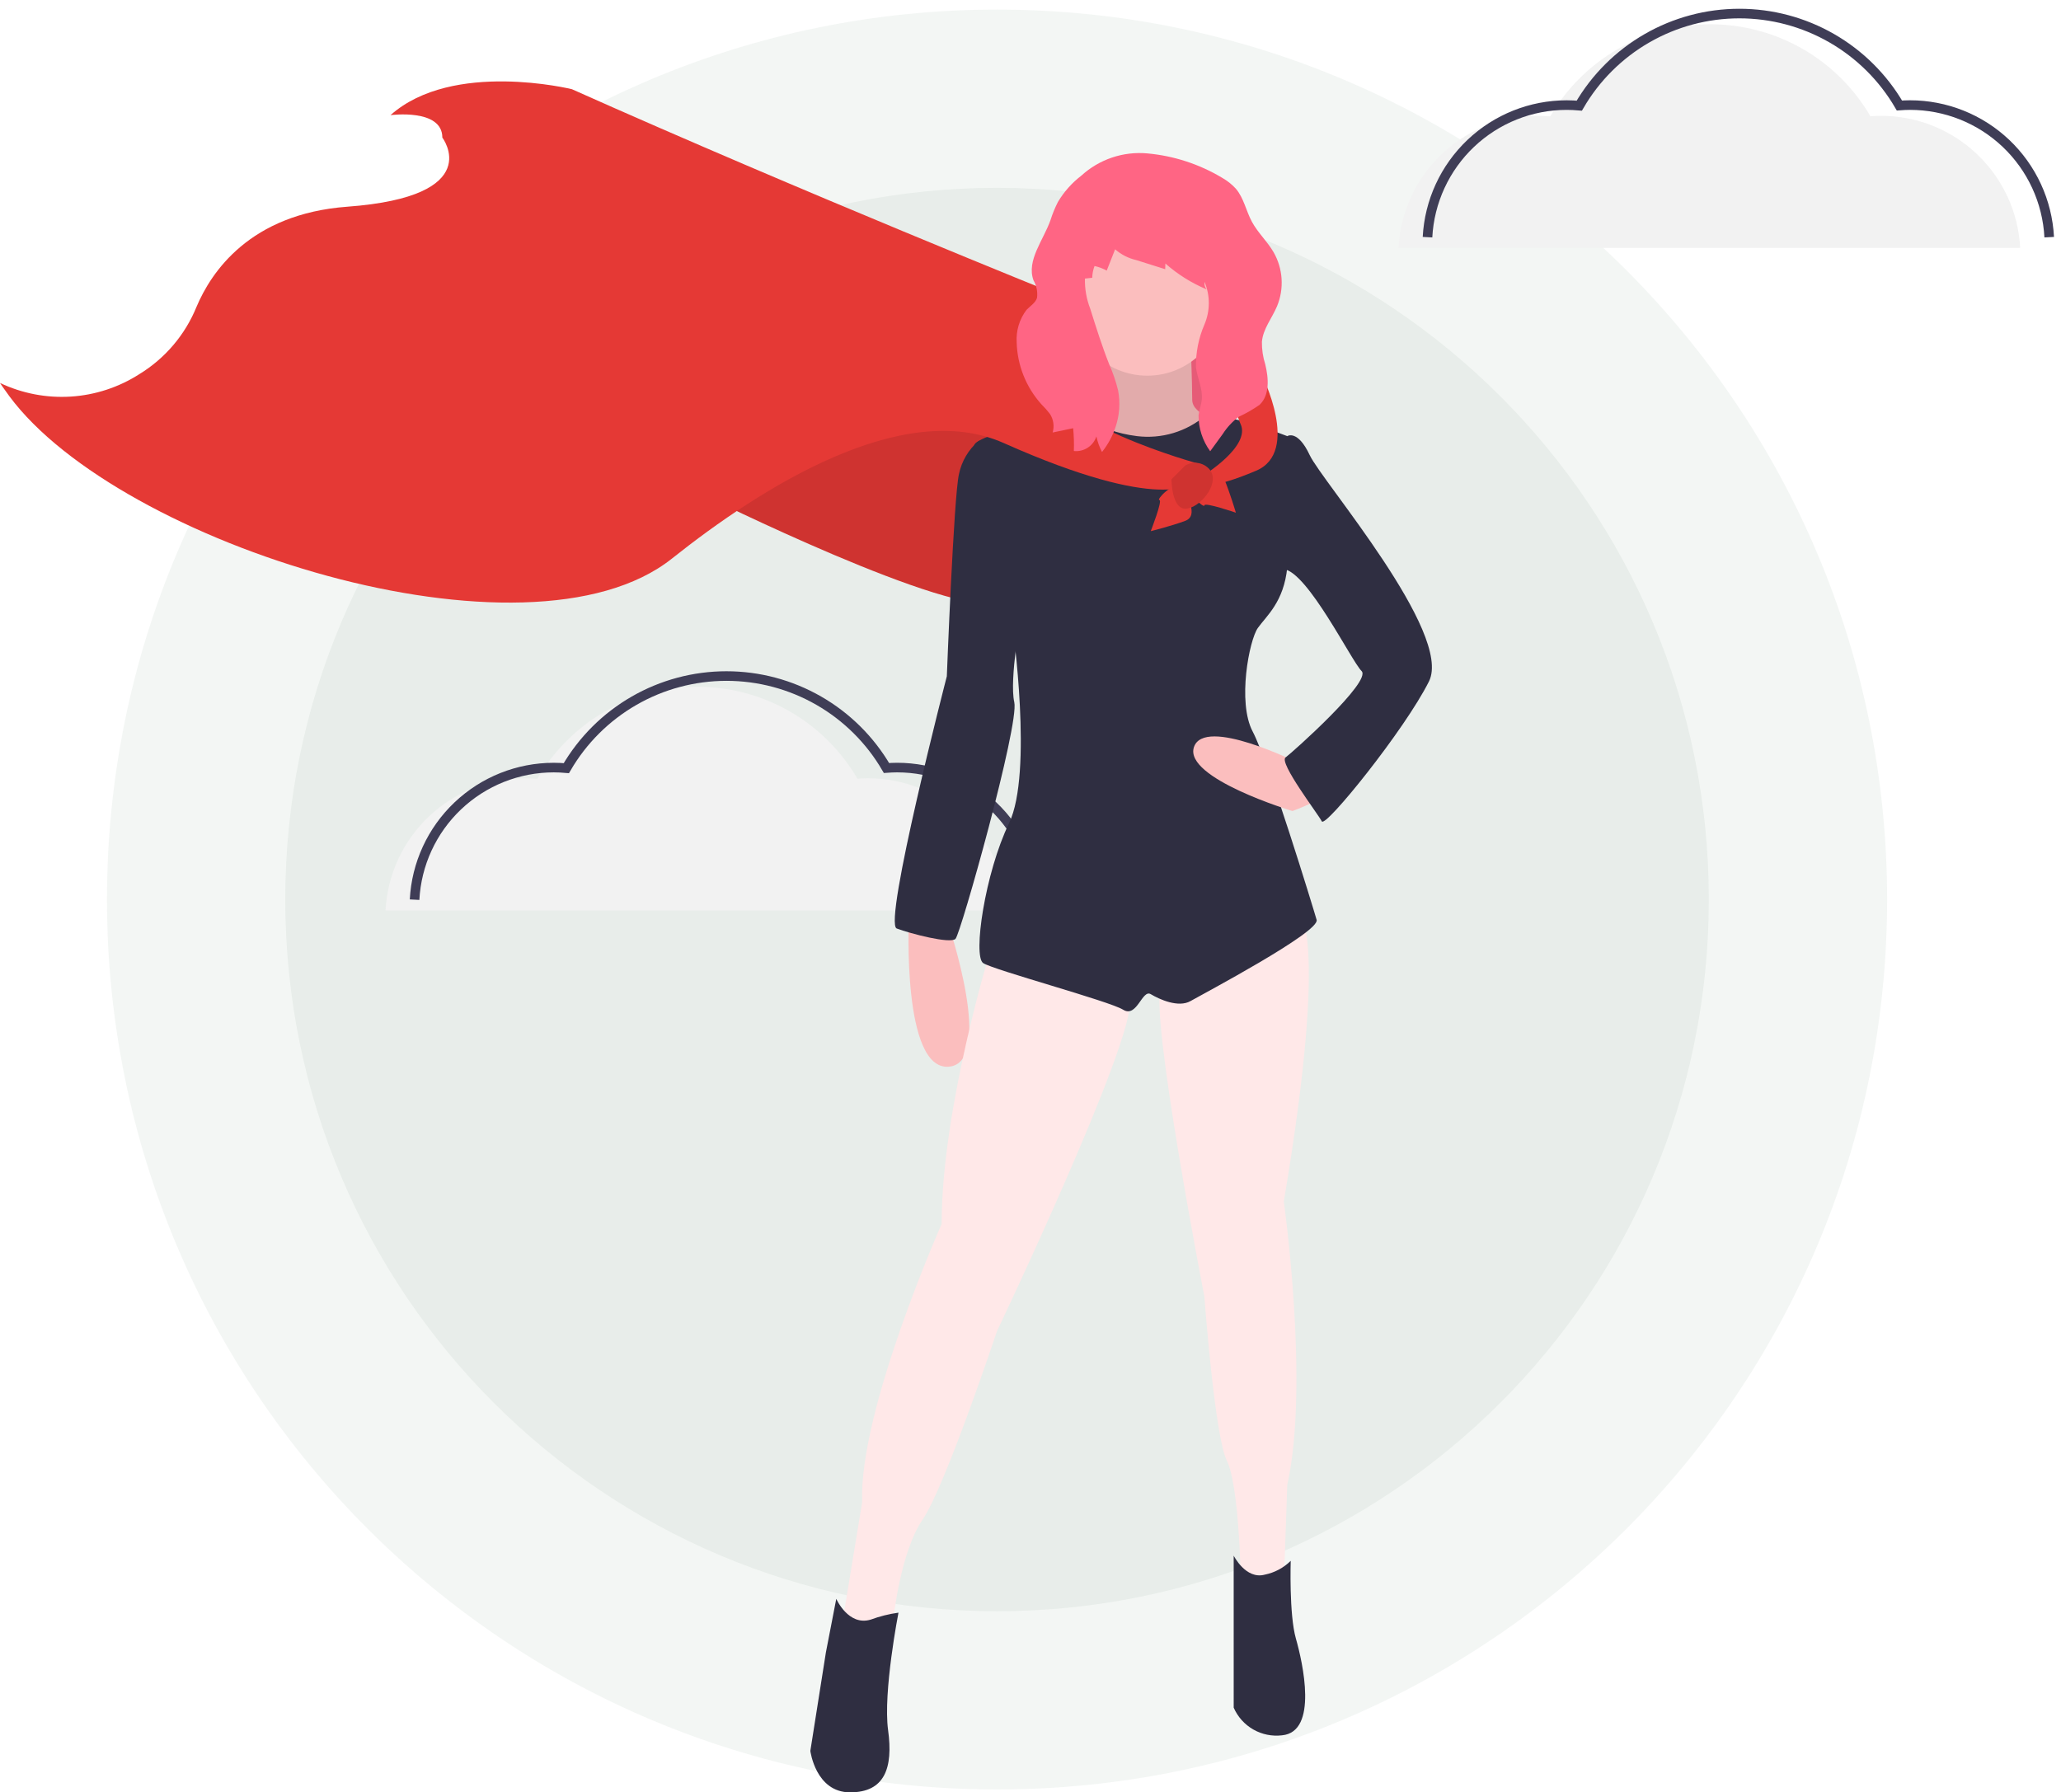 <svg xmlns="http://www.w3.org/2000/svg" width="215" height="187" viewBox="0 0 215 187" fill="none">
  <path d="M104.01 186.7C155.29 186.7 196.86 145.13 196.86 93.85C196.86 42.57 155.29 1 104.01 1C52.73 1 11.16 42.57 11.16 93.85C11.16 145.13 52.73 186.7 104.01 186.7Z" fill="#134F19" fill-opacity="0.05"/>
  <path d="M104.01 168.1C145.017 168.1 178.26 134.857 178.26 93.85C178.26 52.843 145.017 19.6 104.01 19.6C63.003 19.6 29.76 52.843 29.76 93.85C29.76 134.857 63.003 168.1 104.01 168.1Z" fill="#134F19" fill-opacity="0.05"/>
  <path d="M145.887 25.866C146.082 22.145 147.697 18.642 150.399 16.078C153.101 13.513 156.684 12.084 160.409 12.084C160.851 12.084 161.287 12.108 161.72 12.145C163.418 9.222 165.854 6.796 168.784 5.11C171.713 3.423 175.034 2.534 178.415 2.533C181.795 2.531 185.117 3.417 188.048 5.101C190.979 6.785 193.417 9.208 195.118 12.129C195.483 12.102 195.849 12.083 196.221 12.083C199.946 12.083 203.529 13.512 206.232 16.077C208.934 18.641 210.549 22.145 210.743 25.865" fill="#F2F2F2"/>
  <path d="M148.915 24.746C149.11 21.026 150.725 17.522 153.427 14.958C156.129 12.393 159.712 10.964 163.438 10.964C163.88 10.964 164.316 10.988 164.748 11.025C166.446 8.103 168.882 5.677 171.812 3.991C174.741 2.304 178.062 1.416 181.442 1.414C184.822 1.413 188.144 2.298 191.075 3.982C194.006 5.665 196.444 8.089 198.145 11.009C198.509 10.982 198.876 10.963 199.248 10.963C202.973 10.963 206.556 12.393 209.258 14.957C211.96 17.521 213.575 21.025 213.77 24.745" stroke="#3F3D56" stroke-miterlimit="10"/>
  <path d="M40.219 94.984C40.414 91.264 42.029 87.76 44.731 85.196C47.433 82.632 51.016 81.202 54.741 81.202C55.182 81.202 55.619 81.226 56.051 81.263C57.75 78.341 60.186 75.915 63.115 74.228C66.044 72.542 69.365 71.653 72.745 71.652C76.126 71.65 79.447 72.535 82.378 74.219C85.309 75.903 87.747 78.326 89.449 81.247C89.813 81.219 90.179 81.201 90.551 81.201C94.276 81.2 97.86 82.63 100.562 85.194C103.264 87.759 104.879 91.262 105.073 94.982" fill="#F2F2F2"/>
  <path d="M43.248 93.865C43.442 90.145 45.057 86.641 47.759 84.077C50.461 81.512 54.044 80.083 57.77 80.083C58.211 80.083 58.648 80.106 59.08 80.144C60.779 77.222 63.214 74.796 66.144 73.11C69.073 71.423 72.394 70.535 75.774 70.533C79.154 70.532 82.476 71.417 85.407 73.101C88.338 74.784 90.776 77.208 92.477 80.128C92.842 80.101 93.208 80.082 93.58 80.082C97.305 80.082 100.887 81.512 103.589 84.076C106.291 86.64 107.906 90.143 108.1 93.863" stroke="#3F3D56" stroke-miterlimit="10"/>
  <path d="M73.36 51.632C73.36 51.632 99.496 64.611 104.183 62.807C108.869 61.002 110.491 44.963 110.491 44.963L91.205 41.357L73.36 51.632Z" fill="#E53935"/>
  <path opacity="0.1" d="M73.36 51.632C73.36 51.632 99.496 64.611 104.183 62.807C108.869 61.002 110.491 44.963 110.491 44.963L91.205 41.357L73.36 51.632Z" fill="black"/>
  <path d="M127.525 32.256H110.401V47.216H127.525V32.256Z" fill="#FF6584"/>
  <path opacity="0.1" d="M127.525 32.256H110.401V47.216H127.525V32.256Z" fill="black"/>
  <path d="M94.81 95.971C94.81 95.971 94.09 111.653 98.956 111.292C103.823 110.931 98.956 96.512 98.956 96.512L94.81 95.971Z" fill="#FBBEBE"/>
  <path d="M114.817 34.508C114.817 34.508 115.898 41.353 113.916 42.258C111.934 43.163 110.671 43.88 110.671 43.88L115.177 46.946L123.469 47.487L125.631 45.865L127.613 44.062C127.613 44.062 124.369 43.34 124.369 41.719C124.369 40.097 124.189 35.23 124.189 35.23L114.817 34.508Z" fill="#FBBEBE"/>
  <path opacity="0.1" d="M114.817 34.508C114.817 34.508 115.898 41.353 113.916 42.258C111.934 43.163 110.671 43.88 110.671 43.88L115.177 46.946L123.469 47.487L125.631 45.865L127.613 44.062C127.613 44.062 124.369 43.34 124.369 41.719C124.369 40.097 124.189 35.23 124.189 35.23L114.817 34.508Z" fill="black"/>
  <path d="M103.459 98.678C103.459 98.678 98.231 115.438 98.231 127.701C98.231 127.701 89.579 147.169 89.94 156.724L87.778 169.883L90.844 170.964L93.188 168.981C93.188 168.981 93.909 161.951 96.254 158.526C98.599 155.102 104.004 138.88 104.004 138.88C104.004 138.88 118.424 108.599 117.883 104.273C117.342 99.946 103.459 98.678 103.459 98.678Z" fill="#FFE8E8"/>
  <path d="M135.366 94.892C135.366 94.892 138.788 96.514 133.924 125.355C133.924 125.355 136.628 144.465 134.285 154.916L133.924 165.37H130.142L129.422 164.289C129.422 164.289 129.242 154.915 127.98 152.393C126.718 149.871 125.637 135.269 125.637 135.269C125.637 135.269 119.869 105.53 121.131 103.004C122.393 100.478 135.366 94.892 135.366 94.892Z" fill="#FFE8E8"/>
  <path d="M87.239 166.811C87.239 166.811 88.504 169.695 90.843 168.974C91.776 168.631 92.742 168.39 93.727 168.253C93.727 168.253 92.105 176.544 92.645 180.511C93.186 184.477 92.285 187 88.68 187C85.075 187 84.534 182.674 84.534 182.674L86.156 172.4L87.239 166.811Z" fill="#2F2E41"/>
  <path d="M128.696 162.305C128.696 162.305 129.961 164.828 131.94 164.287C132.963 164.081 133.903 163.579 134.645 162.845C134.645 162.845 134.465 168.433 135.185 170.955C135.905 173.476 137.529 180.688 133.743 181.049C132.704 181.175 131.651 180.962 130.742 180.443C129.833 179.923 129.116 179.124 128.697 178.164L128.696 162.305Z" fill="#2F2E41"/>
  <path d="M119.684 39.195C124.064 39.195 127.615 35.644 127.615 31.264C127.615 26.884 124.064 23.333 119.684 23.333C115.304 23.333 111.753 26.884 111.753 31.264C111.753 35.644 115.304 39.195 119.684 39.195Z" fill="#FBBEBE"/>
  <path d="M134.284 45.501C134.284 45.501 128.002 43.033 125.736 43.366C124.759 44.196 123.621 44.814 122.393 45.181C121.165 45.549 119.874 45.658 118.602 45.501C114.276 44.96 112.585 42.883 112.585 42.883C112.585 42.883 100.935 45.501 101.66 46.582C102.384 47.663 105.625 65.33 105.625 65.33C105.625 65.33 107.789 80.651 105.264 85.879C102.74 91.106 101.483 99.758 102.561 100.479C103.638 101.2 115.718 104.444 117.161 105.345C118.604 106.246 119.144 103.182 120.045 103.724C120.946 104.265 122.928 105.165 124.191 104.445C125.454 103.725 137.709 97.235 137.349 95.973C136.988 94.712 132.301 79.39 130.679 76.327C129.057 73.263 130.319 66.774 131.22 65.511C132.122 64.249 133.924 62.807 134.286 59.203C134.649 55.599 134.284 45.501 134.284 45.501Z" fill="#2F2E41"/>
  <path d="M102.056 46.027C101.022 46.92 100.312 48.13 100.036 49.468C99.496 51.812 98.772 70.557 98.772 70.557C98.772 70.557 92.102 96.333 93.544 96.873C94.986 97.413 99.132 98.495 99.676 97.954C100.22 97.413 106.346 75.603 105.808 73.259C105.27 70.915 106.529 64.062 106.529 64.062L102.056 46.027Z" fill="#2F2E41"/>
  <path d="M135.365 79.57C135.365 79.57 125.632 74.704 124.55 77.948C123.467 81.193 134.824 84.618 134.824 84.618C134.824 84.618 138.789 83.176 138.789 82.274C138.789 81.372 135.365 79.57 135.365 79.57Z" fill="#FBBEBE"/>
  <path d="M132.301 46.225L134.284 45.503C134.284 45.503 135.365 44.782 136.628 47.486C137.89 50.191 151.588 66.054 149.065 71.098C146.542 76.143 138.25 86.419 137.889 85.696C137.529 84.972 133.383 79.564 134.108 79.026C134.834 78.489 143.121 71.095 142.039 70.014C140.958 68.932 136.451 59.74 133.93 59.379C131.409 59.018 132.301 46.225 132.301 46.225Z" fill="#2F2E41"/>
  <path d="M110.942 30.994C110.942 30.994 83.451 19.942 59.663 9.307C59.663 9.307 47.226 6.241 40.737 12.012C40.737 12.012 46.144 11.29 46.144 14.355C46.144 14.355 50.831 20.488 36.231 21.566C26.063 22.319 22.015 28.404 20.493 32.031C19.306 34.941 17.218 37.396 14.536 39.035C12.391 40.41 9.93 41.216 7.387 41.377C4.844 41.537 2.302 41.048 0 39.955C0 39.955 0.337 40.476 0.976 41.337C12.422 56.794 55.048 70.248 70.101 58.272C79.401 50.872 94.151 41.518 104.721 46.23C121.304 53.619 124.368 50.376 124.368 50.376L125.088 48.393C125.088 48.393 109.044 44.068 108.686 38.48C108.328 32.893 110.942 30.994 110.942 30.994Z" fill="#E53935"/>
  <path d="M126.984 32.436C128.247 33.051 129.332 33.978 130.137 35.129C130.941 36.28 131.439 37.618 131.583 39.015C131.583 39.015 135.729 47.125 131.042 49.109C126.355 51.093 125.454 50.551 125.454 50.551V49.654C125.454 49.654 130.501 46.587 129.419 44.246C128.337 41.905 126.984 32.436 126.984 32.436Z" fill="#E53935"/>
  <path d="M120.044 55.417C120.044 55.417 121.309 52.173 120.945 52.173C120.581 52.173 122.411 50.177 123.12 50.908C123.829 51.639 125.09 53.798 123.649 54.339C122.207 54.879 120.044 55.417 120.044 55.417Z" fill="#E53935"/>
  <path d="M128.925 53.492C128.925 53.492 125.631 52.367 125.645 52.728C125.66 53.089 123.589 51.347 124.286 50.609C124.983 49.87 127.09 48.518 127.692 49.935C128.294 51.353 128.925 53.492 128.925 53.492Z" fill="#E53935"/>
  <path d="M123.649 48.567C124.074 48.313 124.578 48.227 125.064 48.325C125.549 48.423 125.981 48.698 126.274 49.097C127.255 50.55 125.091 53.073 123.649 53.073C122.207 53.073 122.207 50.007 122.207 50.007L123.649 48.567Z" fill="#E53935"/>
  <path opacity="0.1" d="M123.649 48.567C124.074 48.313 124.578 48.227 125.064 48.325C125.549 48.423 125.981 48.698 126.274 49.097C127.255 50.55 125.091 53.073 123.649 53.073C122.207 53.073 122.207 50.007 122.207 50.007L123.649 48.567Z" fill="black"/>
  <path d="M112.808 18.322C111.827 19.073 110.998 20.003 110.365 21.064C110.056 21.67 109.796 22.3 109.591 22.949C108.862 25.047 107.05 27.172 107.816 29.255C108.135 29.807 108.262 30.448 108.18 31.08C108.005 31.615 107.465 31.927 107.08 32.333C106.345 33.304 105.982 34.507 106.058 35.723C106.125 38.119 107.043 40.413 108.649 42.193C108.968 42.505 109.263 42.839 109.533 43.194C109.715 43.477 109.834 43.796 109.881 44.129C109.929 44.462 109.905 44.801 109.81 45.123L111.949 44.677C112.026 45.467 112.051 46.261 112.023 47.054C112.53 47.109 113.04 46.988 113.468 46.711C113.896 46.434 114.216 46.018 114.373 45.533C114.494 46.099 114.692 46.645 114.961 47.157C115.588 46.373 116.07 45.481 116.381 44.526C116.791 43.302 116.879 41.994 116.637 40.727C116.41 39.802 116.103 38.898 115.717 38.027C114.96 36.117 114.344 34.158 113.727 32.196C113.34 31.198 113.154 30.134 113.179 29.064L113.94 28.982C113.948 28.562 114.029 28.147 114.18 27.755C114.625 27.85 115.054 28.011 115.451 28.234L116.327 26.01C116.957 26.562 117.714 26.948 118.531 27.134L121.551 28.086L121.57 27.491C122.845 28.619 124.297 29.53 125.868 30.187C125.779 30.08 125.714 29.955 125.678 29.821C125.641 29.687 125.633 29.547 125.655 29.409C125.951 30.114 126.103 30.871 126.101 31.636C126.099 32.4 125.943 33.157 125.643 33.86C125.036 35.265 124.735 36.784 124.759 38.314C124.898 39.447 125.475 40.532 125.372 41.669C125.32 42.229 125.101 42.761 125.032 43.321C125.021 44.672 125.447 45.99 126.246 47.079L127.56 45.274C128.002 44.586 128.564 43.981 129.217 43.489C129.977 43.136 130.704 42.718 131.392 42.241C132.479 41.212 132.342 39.459 131.987 38.004C131.745 37.245 131.628 36.451 131.641 35.654C131.758 34.31 132.692 33.199 133.217 31.955C133.592 31.049 133.755 30.069 133.692 29.091C133.63 28.112 133.344 27.161 132.857 26.31C132.204 25.186 131.22 24.288 130.603 23.148C129.985 22.007 129.757 20.661 128.918 19.682C128.508 19.236 128.031 18.857 127.504 18.557C125.119 17.125 122.441 16.251 119.67 16.003C118.428 15.892 117.177 16.041 115.995 16.441C114.814 16.84 113.728 17.481 112.808 18.322Z" fill="#FF6584"/>
</svg>